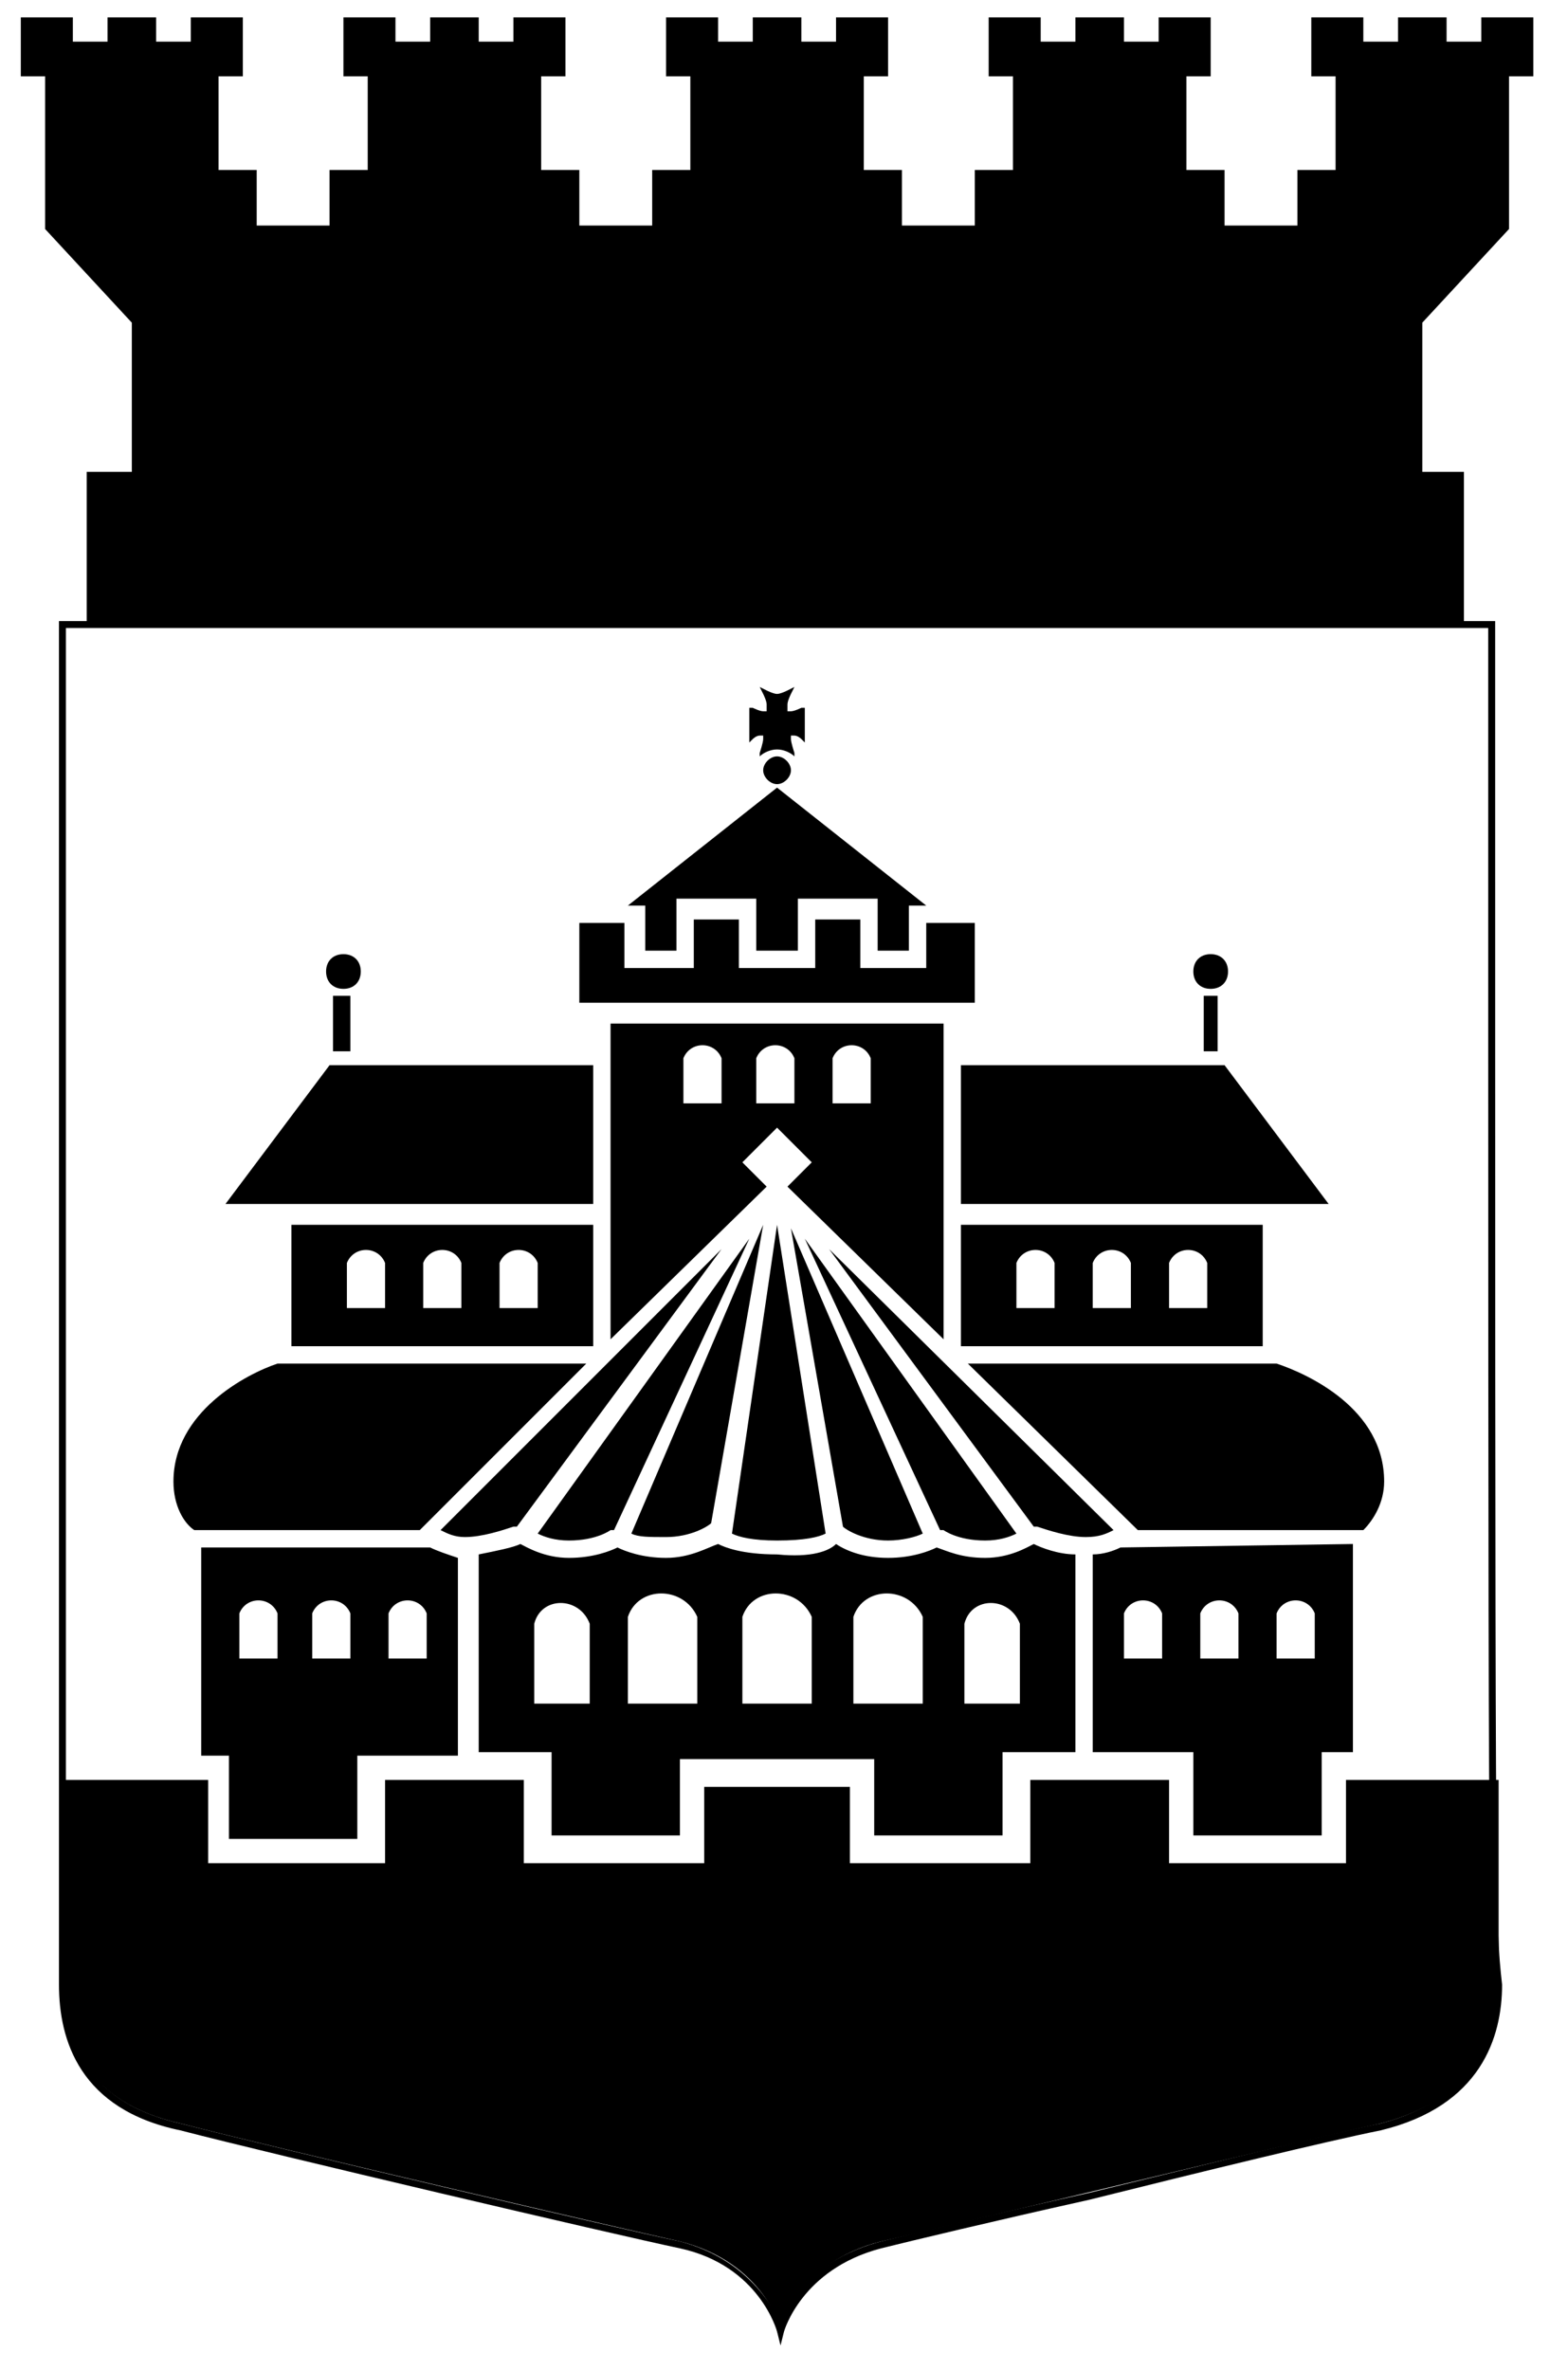 <svg shape-rendering="geometricPrecision" xmlns="http://www.w3.org/2000/svg" viewBox="0 0 45.2 68.3"><path d="M16.9 39.3H8c-.9.3-3 1.4-3 3.4 0 .7.3 1.2.6 1.4h6.5l4.8-4.8zm19.9 0h-8.9l4.9 4.8h6.5c.3-.3.6-.8.6-1.4 0-2.1-2.2-3.1-3.1-3.4zm2 12v2.4h-5.1v-2.4h-4v2.4h-5.2v-2.2h-4.2v2.2h-5.2v-2.4h-4v2.4H6v-2.4H1.8v5.8c0 1.7.7 3.5 3.4 4.1 2.7.7 12.6 3 14.4 3.4 2.4.6 2.9 2.5 2.9 2.5s.5-1.9 2.9-2.5c1.8-.4 11.7-2.8 14.4-3.4 2.7-.7 3.4-2.5 3.4-4.1v-5.8h-4.4zM18.6 26.1v1.3h.9v-1.5h2.3v1.5H23v-1.5h2.3v1.5h.9v-1.3h.5l-4.3-3.4-4.3 3.4h.5zM22.4 22.6c.2 0 .4-.2.4-.4s-.2-.4-.4-.4-.4.2-.4.4.2.4.4.4m.7-2.2s-.2.1-.3.1h-.1v-.2c0-.1.1-.3.1-.3l.1-.2-.2.1s-.2.1-.3.1c-.1 0-.3-.1-.3-.1l-.2-.1.1.2s.1.2.1.3v.2H22c-.1 0-.3-.1-.3-.1h-.1v1l.1-.1s.1-.1.2-.1h.1v.1c0 .1-.1.4-.1.4v.1c.1-.1.3-.2.5-.2s.4.1.5.2v-.1s-.1-.3-.1-.4v-.1h.1c.1 0 .2.1.2.1l.1.1v-1h-.1zM9.9 27.5c.3 0 .5.2.5.5s-.2.5-.5.5-.5-.2-.5-.5.2-.5.5-.5m.2 1.2h-.5v1.6h.5v-1.6zm24.8-1.2c.3 0 .5.2.5.5s-.2.5-.5.5-.5-.2-.5-.5.2-.5.5-.5m.2 1.2h-.4v1.6h.4v-1.6zM42.7.5v.7h-1V.5h-1.4v.7h-1V.5h-1.5v1.7h.7v2.7h-1.1v1.6h-2.1V4.9h-1.1V2.2h.7V.5h-1.5v.7h-1V.5H31v.7h-1V.5h-1.5v1.7h.7v2.7h-1.1v1.6H26V4.9h-1.1V2.2h.7V.5h-1.5v.7h-1V.5h-1.4v.7h-1V.5h-1.5v1.7h.7v2.7h-1.1v1.6h-2.1V4.9h-1.1V2.2h.7V.5h-1.5v.7h-1V.5h-1.4v.7h-1V.5H9.9v1.7h.7v2.7H9.5v1.6H7.4V4.9H6.3V2.2H7V.5H5.5v.7h-1V.5H3.1v.7h-1V.5H.6v1.7h.7v4.4l2.5 2.7v4.3H2.5V18h39.7v-4.4H41V9.3l2.5-2.7V2.2h.7V.5h-1.5z"/><path d="M27.7 30.7v4h10.6l-3-4h-7.6zm-10.6 0H9.5l-3 4h10.6v-4zm12.7 13.8c-.2.1-.7.4-1.4.4s-1.1-.2-1.4-.3c-.2.1-.7.3-1.4.3s-1.2-.2-1.5-.4c-.2.2-.7.4-1.7.3-1 0-1.5-.2-1.7-.3-.3.1-.8.4-1.5.4s-1.2-.2-1.4-.3c-.2.1-.7.3-1.4.3s-1.2-.3-1.4-.4c-.2.1-.7.2-1.2.3v5.7h2.1v2.4h3.7v-2.2h5.6v2.2h3.7v-2.4H31v-5.7c-.5 0-1-.2-1.2-.3zM17 49.1h-1.6v-2.3c.2-.8 1.3-.8 1.6 0v2.3zm3.1 0h-2v-2.5c.3-.9 1.6-.9 2 0v2.5zm3.3 0h-2v-2.5c.3-.9 1.6-.9 2 0v2.5zm3.2 0h-2v-2.5c.3-.9 1.6-.9 2 0v2.5zm2.8 0h-1.6v-2.3c.2-.8 1.3-.8 1.6 0v2.3zm-17-4.5H5.8v6h.8V53h3.7v-2.4h2.9v-5.7c-.3-.1-.6-.2-.8-.3zM8 47.8H6.9v-1.3c.2-.5.9-.5 1.1 0v1.3zm2.1 0H9v-1.3c.2-.5.9-.5 1.1 0v1.3zm2.2 0h-1.1v-1.3c.2-.5.9-.5 1.1 0v1.3zm20-3.2c-.2.1-.5.2-.8.2v5.7h2.9v2.4h3.7v-2.4h.9v-6l-6.7.1zm1.2 3.2h-1.1v-1.3c.2-.5.9-.5 1.1 0v1.3zm2.2 0h-1.1v-1.3c.2-.5.9-.5 1.1 0v1.3zm2.2 0h-1.1v-1.3c.2-.5.9-.5 1.1 0v1.3zM8.4 35.3v3.5h8.7v-3.5H8.4zm2.7 2.4H10v-1.3c.2-.5.9-.5 1.1 0v1.3zm2.2 0h-1.1v-1.3c.2-.5.9-.5 1.1 0v1.3zm2.2 0h-1.1v-1.3c.2-.5.9-.5 1.1 0v1.3zm12.2-2.4v3.5h8.7v-3.5h-8.7zm2.7 2.4h-1.1v-1.3c.2-.5.9-.5 1.1 0v1.3zm2.2 0h-1.1v-1.3c.2-.5.9-.5 1.1 0v1.3zm2.2 0h-1.1v-1.3c.2-.5.9-.5 1.1 0v1.3zm-19.3 6.5c.2.1.5.2.9.2.8 0 1.2-.3 1.2-.3h.1l3.9-8.4-6.1 8.5zm2.7 0c.2.1.5.1 1 .1.7 0 1.2-.3 1.3-.4l1.5-8.6-3.8 8.9zm2.9 0c.2.1.6.2 1.3.2.8 0 1.2-.1 1.4-.2l-1.4-8.9-1.3 8.9c-.1 0 0 0 0 0zm-8.4-.1c.2.1.4.2.7.2.5 0 1.1-.2 1.4-.3h.1l5.9-8-8.1 8.1zm16.6.1l-6.1-8.5 3.9 8.4h.1s.4.3 1.2.3c.4 0 .7-.1.9-.2zm-2.7 0l-3.8-8.8 1.5 8.6c.1.1.6.4 1.3.4.4 0 .8-.1 1-.2zm5.5-.1L23.9 36l5.9 8h.1c.3.1.9.3 1.4.3.4 0 .6-.1.8-.2z"/><path d="M17.6 29.5v9.1l4.5-4.4-.7-.7 1-1 1 1-.7.7 4.5 4.4v-9.1h-9.6zm3.2 2.3h-1.1v-1.3c.2-.5.9-.5 1.1 0v1.3zm2.1 0h-1.1v-1.3c.2-.5.9-.5 1.1 0v1.3zm2.2 0H24v-1.3c.2-.5.9-.5 1.1 0v1.3zM16.7 28.9h11.4v-2.3h-1.4v1.3h-1.9v-1.4h-1.3v1.4h-2.2v-1.4H20v1.4h-2v-1.3h-1.3v2.3z"/><path d="M22.5 67.6l-.1-.4s-.5-1.9-2.8-2.4c-1.9-.4-11.7-2.7-14.4-3.4-2.9-.6-3.5-2.6-3.5-4.2V17.9h41.4v.1c0 37.4 0 37.4.2 39.2 0 1.5-.6 3.5-3.5 4.2-1.5.3-5.2 1.2-8.4 2-2.7.6-5.2 1.2-6 1.4-2.3.6-2.8 2.4-2.8 2.4l-.1.4zM1.9 18.1v39.1c0 2.2 1.1 3.5 3.3 4 2.7.7 12.5 3 14.4 3.4 1.9.5 2.6 1.8 2.9 2.3.2-.6 1-1.8 2.9-2.3.8-.2 3.3-.8 6-1.4 3.3-.8 6.9-1.7 8.4-2 2.7-.7 3.3-2.6 3.3-4-.2-1.8-.2-1.8-.2-39.1h-41z"/></svg>